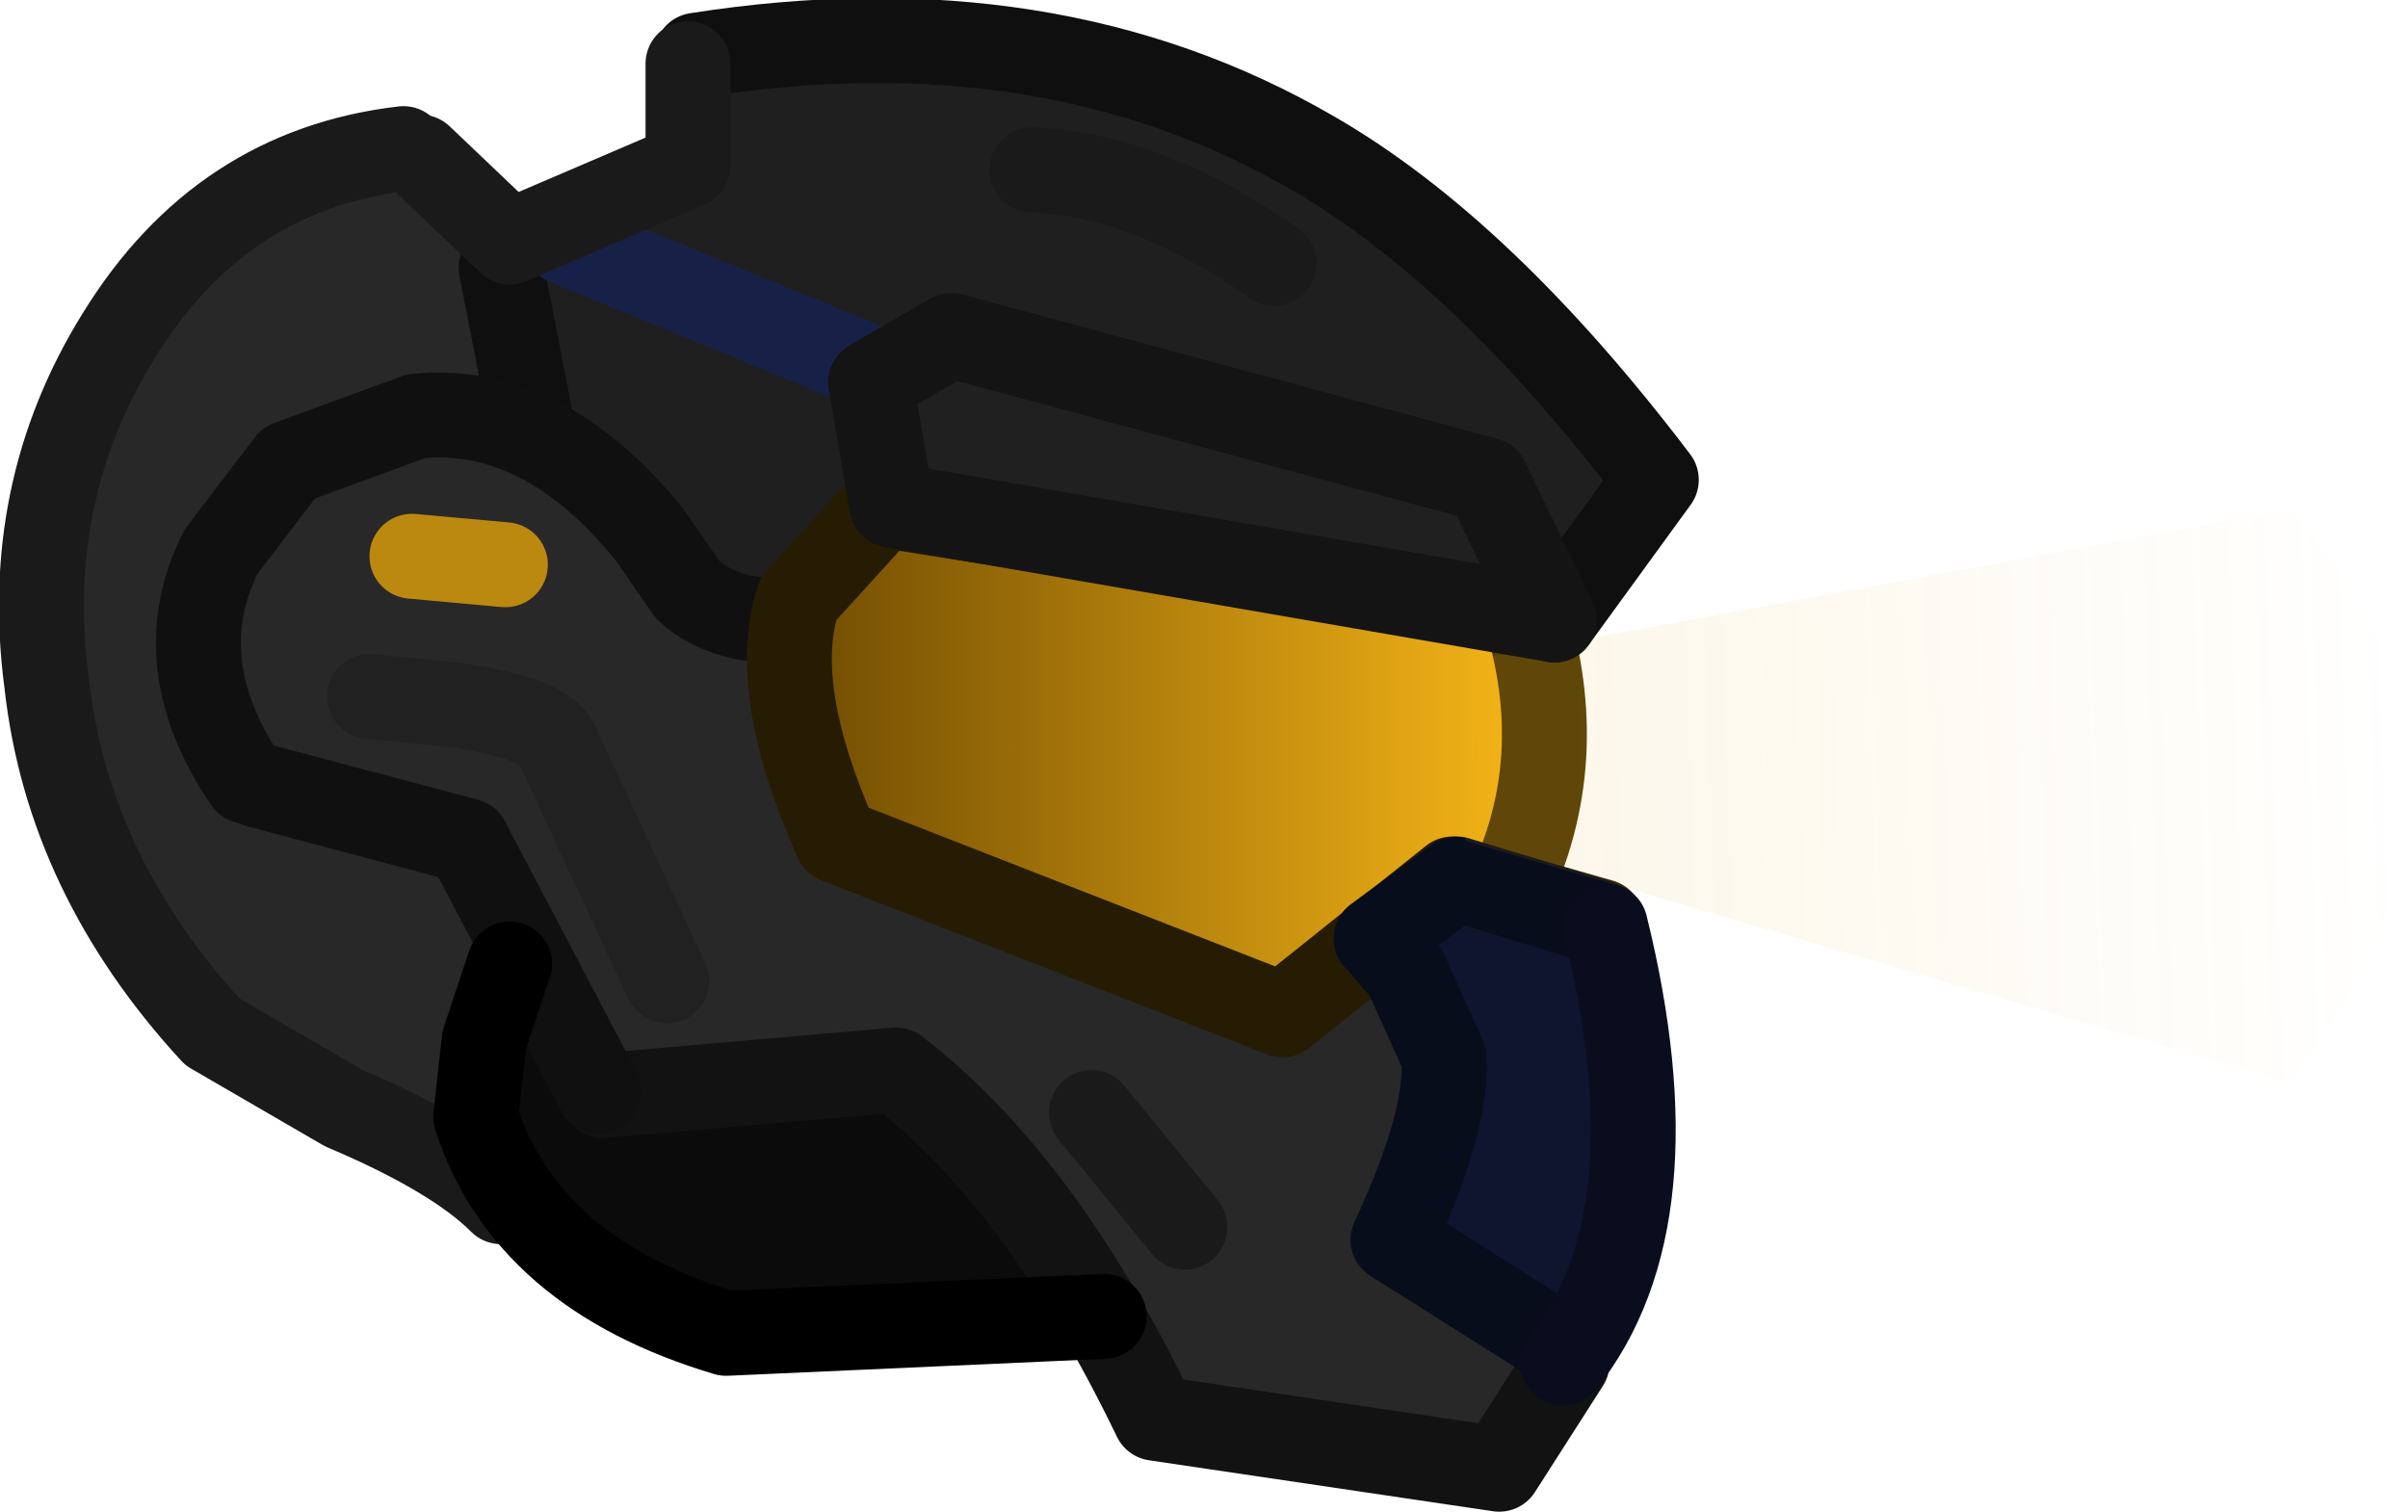 <?xml version="1.0" encoding="UTF-8" standalone="no"?>
<svg xmlns:ffdec="https://www.free-decompiler.com/flash" xmlns:xlink="http://www.w3.org/1999/xlink" ffdec:objectType="shape" height="17.8px" width="28.35px" xmlns="http://www.w3.org/2000/svg">
  <g transform="matrix(1.0, 0.0, 0.0, 1.0, 9.0, 16.25)">
    <path d="M-3.1 -4.7 L-2.8 -4.85 -1.85 -3.35 1.65 -3.65 4.15 -0.8 -0.2 -0.4 -1.5 -0.9 -2.65 -1.55 -3.1 -2.3 -3.45 -3.1 Q-3.55 -3.65 -3.1 -4.7" fill="#0b0b0b" fill-rule="evenodd" stroke="none"/>
    <path d="M8.95 -9.05 L9.2 -7.35 8.8 -5.7 7.95 -6.1 6.15 -4.25 0.8 -6.4 0.05 -8.75 1.3 -10.2 8.95 -9.05" fill="url(#gradient0)" fill-rule="evenodd" stroke="none"/>
    <path d="M8.95 -9.05 Q9.5 -7.3 8.75 -5.75" fill="none" stroke="#523e08" stroke-linecap="round" stroke-linejoin="round" stroke-width="1.0"/>
    <path d="M9.45 -0.4 L7.35 -1.75 7.8 -2.8 Q7.95 -3.35 7.6 -4.35 L7.25 -5.3 8.1 -6.05 10.05 -5.5 10.1 -4.4 Q10.1 -2.5 9.9 -1.9 L9.45 -0.4" fill="#0f152e" fill-rule="evenodd" stroke="none"/>
    <path d="M-2.8 -11.45 L-4.6 -11.4 -5.3 -11.1 -6.15 -10.45 Q-6.7 -9.9 -6.7 -8.7 -6.75 -8.15 -6.15 -7.0 L-3.4 -6.45 -2.9 -5.1 -3.75 -2.5 -6.85 -4.3 -7.65 -5.7 -8.3 -7.15 -8.45 -8.65 -8.45 -10.3 -8.05 -11.45 -7.55 -12.45 Q-7.45 -12.75 -5.8 -14.1 L-4.9 -14.35 -4.2 -14.45 -3.05 -13.4 -2.8 -11.45" fill="#282828" fill-rule="evenodd" stroke="none"/>
    <path d="M10.4 -10.85 L9.4 -9.1 8.5 -10.7 2.15 -12.25 1.3 -11.95 1.55 -10.1 0.1 -8.8 -1.1 -9.35 -1.75 -10.65 -3.35 -11.4 -3.15 -13.25 -0.7 -14.15 -0.7 -15.55 0.75 -15.65 3.05 -15.6 5.2 -15.0 6.7 -14.45 10.4 -10.85" fill="#1f1f1f" fill-rule="evenodd" stroke="none"/>
    <path d="M-3.1 -13.1 L-2.75 -11.3" fill="none" stroke="#0f0f0f" stroke-linecap="round" stroke-linejoin="round" stroke-width="1.0"/>
    <path d="M-2.35 -13.4 L1.3 -11.9" fill="none" stroke="#172148" stroke-linecap="round" stroke-linejoin="round" stroke-width="1.0"/>
    <path d="M0.3 -8.95 L0.2 -7.65 0.7 -6.3 6.1 -4.4 7.25 -5.2 7.95 -4.05 7.75 -2.9 7.25 -1.8 9.45 -0.55 8.75 1.15 4.65 0.65 3.4 -1.95 2.4 -3.0 1.65 -3.6 -2.05 -3.35 -3.25 -6.4 -6.5 -7.05 -6.75 -8.8 -6.35 -9.8 -5.7 -10.95 Q-5.25 -11.35 -3.3 -11.35 -2.85 -11.35 -2.3 -10.8 L-1.65 -10.0 Q-1.05 -9.1 0.3 -8.95" fill="#282828" fill-rule="evenodd" stroke="none"/>
    <path d="M-4.25 -14.5 Q-6.4 -14.25 -7.6 -12.3 -8.75 -10.45 -8.45 -8.2 -8.2 -5.95 -6.5 -4.1 L-4.95 -3.2 Q-3.65 -2.65 -3.1 -2.1" fill="none" stroke="#1a1a1a" stroke-linecap="round" stroke-linejoin="round" stroke-width="1.0"/>
    <path d="M0.3 -8.95 Q-0.45 -8.9 -0.9 -9.3 L-1.35 -9.95 Q-2.6 -11.5 -4.1 -11.35 L-5.6 -10.8 -6.4 -9.75 Q-7.05 -8.45 -6.1 -7.05" fill="none" stroke="#101010" stroke-linecap="round" stroke-linejoin="round" stroke-width="1.0"/>
    <path d="M9.45 -0.2 L8.65 1.05 4.6 0.45 Q3.25 -2.35 1.55 -3.65 L-1.9 -3.35" fill="none" stroke="#121212" stroke-linecap="round" stroke-linejoin="round" stroke-width="1.0"/>
    <path d="M9.85 -5.4 L8.1 -5.9 6.1 -4.3 0.85 -6.35 Q0.05 -8.15 0.4 -9.2 L1.4 -10.3 8.95 -9.1" fill="none" stroke="#261c04" stroke-linecap="round" stroke-linejoin="round" stroke-width="1.0"/>
    <path d="M9.3 -0.45 L7.4 -1.65 Q8.05 -3.05 8.0 -3.8 L7.55 -4.8 7.2 -5.2 8.15 -5.9 9.8 -5.4" fill="none" stroke="#080d1c" stroke-linecap="round" stroke-linejoin="round" stroke-width="1.0"/>
    <path d="M-1.95 -3.4 L-3.5 -6.35 -5.95 -7.0" fill="none" stroke="#101010" stroke-linecap="round" stroke-linejoin="round" stroke-width="1.0"/>
    <path d="M8.45 -8.5 L17.95 -10.25 Q20.8 -7.2 17.95 -3.5 L8.25 -6.35 8.45 -8.5" fill="url(#gradient1)" fill-rule="evenodd" stroke="none"/>
    <path d="M4.0 -0.75 L-0.45 -0.55 Q-2.8 -1.25 -3.4 -3.1 L-3.3 -4.0 -3.0 -4.9" fill="none" stroke="#000000" stroke-linecap="round" stroke-linejoin="round" stroke-width="1.0"/>
    <path d="M9.3 -8.95 L10.5 -10.6 Q8.45 -13.3 6.45 -14.45 3.35 -16.25 -0.8 -15.6" fill="none" stroke="#0f0f0f" stroke-linecap="round" stroke-linejoin="round" stroke-width="1.0"/>
    <path d="M-0.9 -15.5 L-0.9 -14.3 -3.0 -13.4 -4.05 -14.4" fill="none" stroke="#1a1a1a" stroke-linecap="round" stroke-linejoin="round" stroke-width="1.0"/>
    <path d="M1.5 -10.3 L1.25 -11.75 2.2 -12.3 8.5 -10.6 9.3 -8.95 1.5 -10.3" fill="#202020" fill-rule="evenodd" stroke="none"/>
    <path d="M1.5 -10.3 L1.25 -11.75 2.2 -12.3 8.5 -10.6 9.3 -8.95 1.5 -10.3 Z" fill="none" stroke="#141414" stroke-linecap="round" stroke-linejoin="round" stroke-width="1.0"/>
    <path d="M-4.15 -9.7 L-3.05 -9.6" fill="none" stroke="#bb8810" stroke-linecap="round" stroke-linejoin="round" stroke-width="1.0"/>
    <path d="M3.15 -14.25 Q4.5 -14.2 6.0 -13.15" fill="none" stroke="#1a1a1a" stroke-linecap="round" stroke-linejoin="round" stroke-width="1.0"/>
    <path d="M9.9 -5.35 Q10.75 -1.9 9.4 -0.2" fill="none" stroke="#090d1e" stroke-linecap="round" stroke-linejoin="round" stroke-width="1.0"/>
    <path d="M-4.65 -8.05 L-3.65 -7.95 Q-2.6 -7.8 -2.45 -7.5 L-1.15 -4.7" fill="none" stroke="#212121" stroke-linecap="round" stroke-linejoin="round" stroke-width="1.0"/>
    <path d="M3.85 -3.15 L4.95 -1.8" fill="none" stroke="#1a1a1a" stroke-linecap="round" stroke-linejoin="round" stroke-width="1.0"/>
  </g>
  <defs>
    <linearGradient gradientTransform="matrix(0.005, 0.0, 0.0, 0.005, 4.65, -7.25)" gradientUnits="userSpaceOnUse" id="gradient0" spreadMethod="pad" x1="-819.2" x2="819.2">
      <stop offset="0.0" stop-color="#734e02"/>
      <stop offset="1.0" stop-color="#f3b317"/>
    </linearGradient>
    <linearGradient gradientTransform="matrix(0.006, -2.0E-4, 2.0E-4, 0.006, 14.35, -6.95)" gradientUnits="userSpaceOnUse" id="gradient1" spreadMethod="pad" x1="-819.2" x2="819.2">
      <stop offset="0.0" stop-color="#e6a815" stop-opacity="0.09"/>
      <stop offset="1.0" stop-color="#e6a815" stop-opacity="0.0"/>
    </linearGradient>
  </defs>
</svg>
